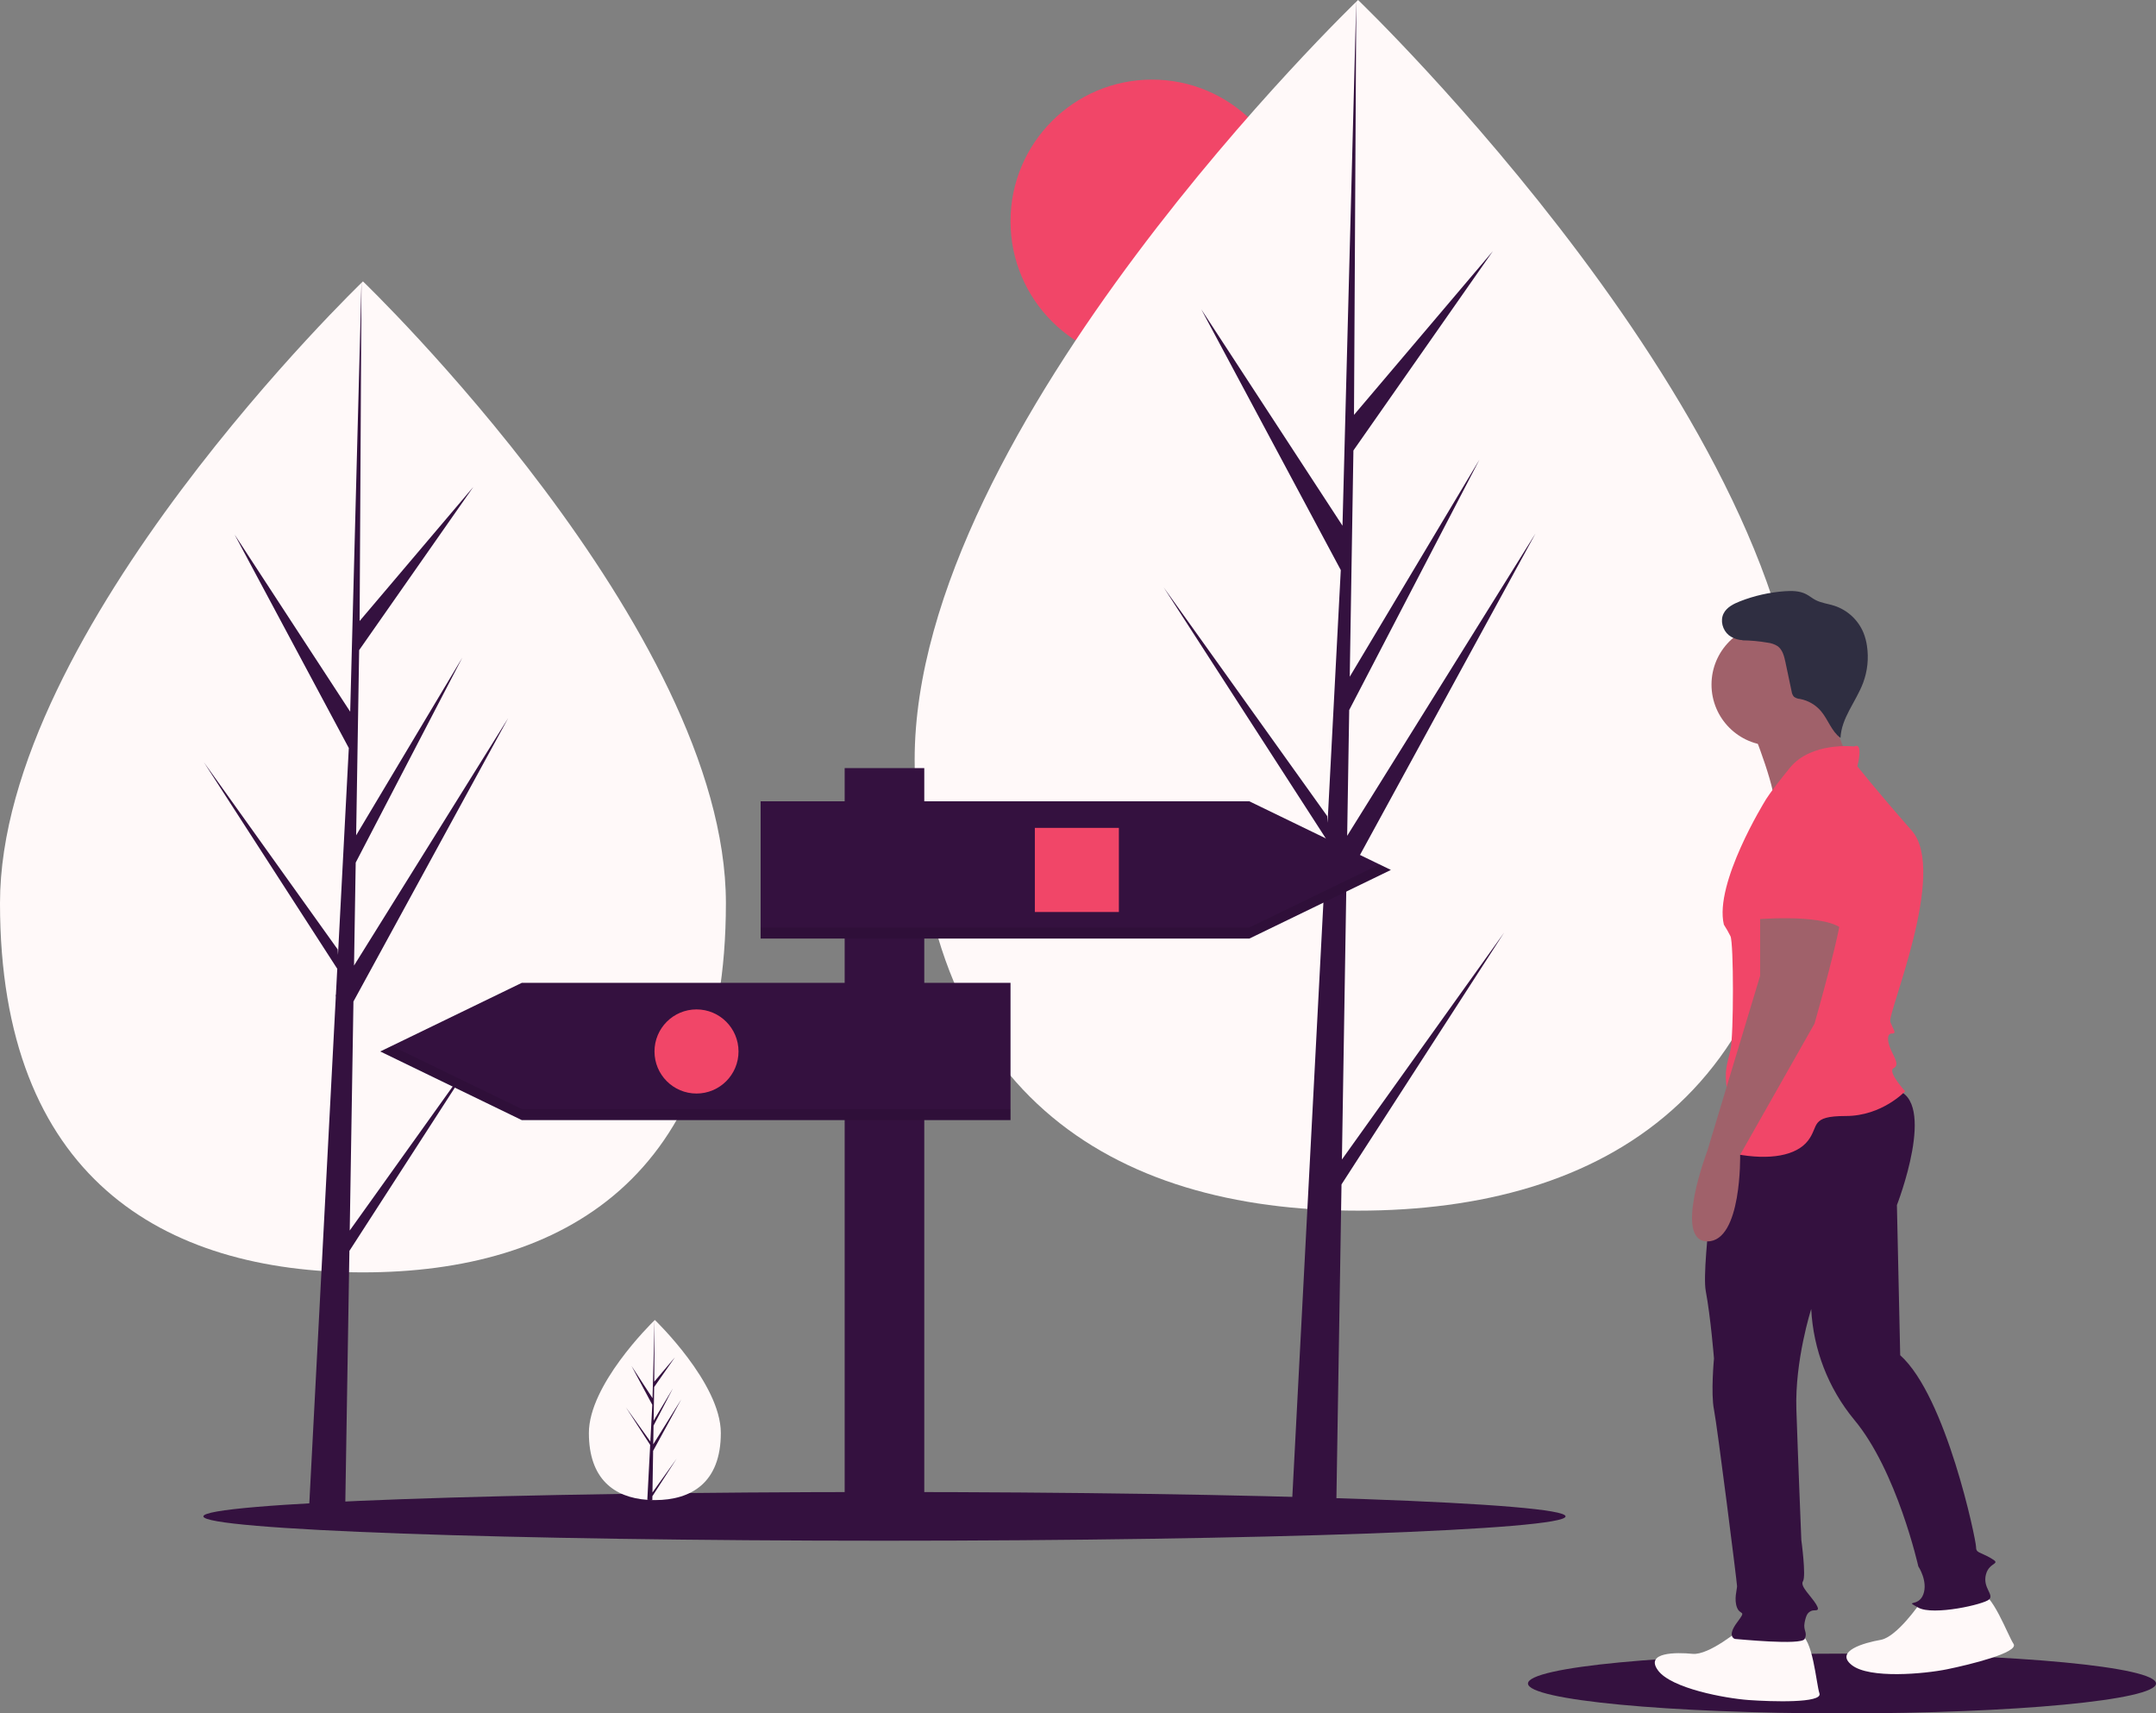 <svg width="628" height="499" viewBox="0 0 628 499" fill="none" xmlns="http://www.w3.org/2000/svg">
<rect x="0" y="0" width="628" height="499" fill="#808080" stroke="none"/>
<g clip-path="url(#clip0)">
<path d="M335.567 105.71C358.335 105.71 376.791 87.236 376.791 64.447C376.791 41.657 358.335 23.183 335.567 23.183C312.8 23.183 294.344 41.657 294.344 64.447C294.344 87.236 312.8 105.71 335.567 105.71Z" fill="#F14668"/>
<path d="M211.442 263.035C211.442 342.731 164.109 370.558 105.721 370.558C47.333 370.558 0 342.731 0 263.035C0 183.339 105.721 81.953 105.721 81.953C105.721 81.953 211.442 183.339 211.442 263.035Z" fill="#FFF9F9"/>
<path d="M101.87 358.367L102.952 291.668L148.013 209.153L103.122 281.205L103.609 251.215L134.665 191.516L103.737 243.278L104.613 189.34L137.868 141.811L104.751 180.858L105.298 81.953L101.86 212.885L102.143 207.484L68.332 155.681L101.601 217.852L98.451 278.093L98.356 276.494L59.379 221.979L98.239 282.142L97.844 289.676L97.774 289.79L97.806 290.408L89.813 443.243H100.492L101.774 364.301L140.538 304.285L101.87 358.367Z" fill="#34113F"/>
<path d="M524.734 221.224C524.734 318.586 466.909 352.582 395.577 352.582C324.246 352.582 266.42 318.586 266.42 221.224C266.42 123.861 395.577 0 395.577 0C395.577 0 524.734 123.861 524.734 221.224Z" fill="#FFF9F9"/>
<path d="M390.872 337.689L392.194 256.205L447.245 155.397L392.402 243.422L392.997 206.784L430.937 133.851L393.154 197.088L394.223 131.192L434.851 73.128L394.392 120.83L395.06 0L390.86 159.957L391.206 153.358L349.9 90.073L390.544 166.025L386.694 239.619L386.58 237.666L338.961 171.068L386.436 244.567L385.954 253.771L385.868 253.909L385.908 254.665L376.143 441.38H389.189L390.755 344.938L438.112 271.618L390.872 337.689Z" fill="#34113F"/>
<path d="M257.628 448.71C367.196 448.71 456.019 445.535 456.019 441.618C456.019 437.701 367.196 434.526 257.628 434.526C148.061 434.526 59.238 437.701 59.238 441.618C59.238 445.535 148.061 448.71 257.628 448.71Z" fill="#34113F"/>
<path d="M536.534 499C587.049 499 628 495.103 628 490.296C628 485.489 587.049 481.592 536.534 481.592C486.019 481.592 445.069 485.489 445.069 490.296C445.069 495.103 486.019 499 536.534 499Z" fill="#34113F"/>
<path d="M269.223 223.697H246.034V441.618H269.223V223.697Z" fill="#34113F"/>
<path d="M363.909 273.342H221.557V233.368H363.909L405.133 253.355L363.909 273.342Z" fill="#34113F"/>
<path opacity="0.1" d="M363.909 270.118H221.557V273.342H363.909L405.133 253.355L401.809 251.743L363.909 270.118Z" fill="black"/>
<path d="M151.992 326.21H294.344V286.237H151.992L110.768 306.223L151.992 326.21Z" fill="#34113F"/>
<path opacity="0.1" d="M114.092 304.612L110.768 306.223L151.992 326.21H294.344V322.987H151.992L114.092 304.612Z" fill="black"/>
<path d="M325.906 241.105H301.429V265.605H325.906V241.105Z" fill="#F14668"/>
<path d="M202.878 318.473C209.637 318.473 215.116 312.989 215.116 306.223C215.116 299.458 209.637 293.973 202.878 293.973C196.119 293.973 190.64 299.458 190.64 306.223C190.64 312.989 196.119 318.473 202.878 318.473Z" fill="#F14668"/>
<path d="M257.628 259.157C261.542 259.157 264.714 255.982 264.714 252.065C264.714 248.148 261.542 244.973 257.628 244.973C253.715 244.973 250.543 248.148 250.543 252.065C250.543 255.982 253.715 259.157 257.628 259.157Z" fill="#34113F"/>
<path d="M257.628 312.026C261.542 312.026 264.714 308.851 264.714 304.934C264.714 301.017 261.542 297.842 257.628 297.842C253.715 297.842 250.543 301.017 250.543 304.934C250.543 308.851 253.715 312.026 257.628 312.026Z" fill="#34113F"/>
<path d="M209.963 417.335C209.963 431.821 201.36 436.879 190.747 436.879C190.501 436.879 190.255 436.877 190.01 436.871C189.518 436.861 189.031 436.837 188.55 436.804C178.972 436.126 171.53 430.808 171.53 417.335C171.53 403.392 189.33 385.799 190.667 384.497L190.669 384.495C190.721 384.445 190.747 384.42 190.747 384.42C190.747 384.42 209.963 402.849 209.963 417.335Z" fill="#FFF9F9"/>
<path d="M190.046 434.663L197.075 424.833L190.029 435.743L190.01 436.871C189.518 436.861 189.031 436.837 188.55 436.805L189.308 422.311L189.302 422.199L189.315 422.178L189.386 420.809L182.323 409.872L189.408 419.782L189.425 420.073L189.997 409.122L183.95 397.821L190.071 407.2L190.667 384.497L190.669 384.42V384.495L190.57 402.397L196.59 395.3L190.545 403.94L190.386 413.744L196.007 404.335L190.363 415.187L190.274 420.638L198.434 407.541L190.243 422.54L190.046 434.663Z" fill="#34113F"/>
<path d="M506.93 474.445C506.93 474.445 497.81 482.132 493.01 481.652C488.21 481.171 479.09 481.171 482.93 486.456C486.77 491.741 502.61 494.624 509.33 495.105C516.051 495.585 530.931 496.066 529.971 493.183C529.011 490.3 528.051 476.847 524.211 475.886C520.371 474.925 506.93 474.445 506.93 474.445Z" fill="#FFF9F9"/>
<path d="M559.276 466.897C559.276 466.897 552.555 476.755 547.802 477.583C543.05 478.412 534.265 480.865 539.383 484.923C544.501 488.981 560.533 487.496 567.135 486.151C573.736 484.806 588.198 481.266 586.5 478.747C584.801 476.229 580.264 463.529 576.307 463.636C572.35 463.744 559.276 466.897 559.276 466.897Z" fill="#FFF9F9"/>
<path d="M501.588 325.912C501.588 325.912 495.41 368.261 496.85 375.949C498.29 383.636 499.25 395.648 499.25 395.648C499.25 395.648 498.29 405.738 499.25 410.542C500.21 415.347 505.97 460.991 505.97 461.952C505.97 462.913 505.01 465.796 505.97 468.198C506.93 470.601 508.85 468.679 505.97 472.523C503.09 476.366 505.01 477.327 505.49 477.327C505.97 477.327 524.691 479.249 525.651 477.327C526.611 475.405 525.171 474.925 525.651 472.523C526.131 470.12 526.611 469.64 527.571 469.159C528.531 468.679 530.451 469.64 529.011 467.237C527.571 464.835 524.211 461.952 525.171 460.511C526.131 459.07 524.691 448.499 524.691 448.499C524.691 448.499 523.731 424.956 523.251 410.542C522.771 396.128 527.571 381.234 527.571 381.234C528.169 393.028 532.545 404.315 540.051 413.425C552.531 428.32 558.772 456.187 558.772 456.187C558.772 456.187 561.652 460.511 560.212 464.355C558.772 468.198 554.451 465.796 558.772 468.198C563.092 470.601 577.972 467.238 579.412 465.796C580.852 464.355 577.492 462.433 578.452 458.589C579.412 454.745 583.252 455.706 579.892 453.784C576.532 451.863 575.572 452.343 575.572 450.421C575.572 448.499 566.932 406.699 553.491 394.687L552.531 350.964C552.531 350.964 564.532 320.215 552.051 317.332C539.571 314.449 501.588 325.912 501.588 325.912Z" fill="#34113F"/>
<path d="M510.291 212.109C510.291 212.109 518.451 232.289 516.531 235.172C514.611 238.054 540.051 225.562 540.051 225.562C540.051 225.562 531.891 205.383 531.891 202.98C531.891 200.578 510.291 212.109 510.291 212.109Z" fill="#A0616A"/>
<path d="M516.291 217.154C526.099 217.154 534.051 209.195 534.051 199.377C534.051 189.559 526.099 181.6 516.291 181.6C506.482 181.6 498.53 189.559 498.53 199.377C498.53 209.195 506.482 217.154 516.291 217.154Z" fill="#A0616A"/>
<path d="M540.051 217.394C540.051 217.394 527.571 215.953 521.331 223.641C515.091 231.328 514.131 233.25 514.131 233.25C514.131 233.25 499.25 257.273 502.13 269.285C502.832 270.369 503.473 271.492 504.05 272.648C505.01 274.57 505.01 301.476 504.05 305.8C503.09 310.125 502.13 311.566 503.09 317.812C504.05 324.058 495.41 334.148 505.49 336.07C515.571 337.992 523.251 336.55 526.611 332.226C529.971 327.902 527.091 325.019 537.651 325.019C548.211 325.019 554.931 317.812 554.931 317.812C554.931 317.812 549.651 312.046 551.571 311.086C553.491 310.125 551.571 307.722 550.611 305.32C549.651 302.918 549.651 300.996 551.091 300.996C552.531 300.996 551.571 300.035 550.611 297.632C549.651 295.23 567.412 253.91 556.852 241.898C546.291 229.887 541.011 223.16 541.011 223.16C541.011 223.16 542.931 215.953 540.051 217.394Z" fill="#F14668"/>
<path d="M512.691 263.039V284.179L497.33 335.109C497.33 335.109 487.25 361.535 497.33 361.535C507.411 361.535 506.87 336.312 506.87 336.312L528.531 298.113C528.531 298.113 537.171 267.843 536.211 265.441C535.251 263.039 512.691 263.039 512.691 263.039Z" fill="#A0616A"/>
<path d="M520.851 231.808C520.851 231.808 506.45 237.574 510.29 252.949C514.131 268.324 510.29 267.843 510.29 267.843C510.29 267.843 529.971 265.922 536.211 270.246L537.651 264.48C537.651 264.48 543.411 231.328 520.851 231.808Z" fill="#F14668"/>
<path d="M510.226 186.031C509.118 186.425 507.929 186.536 506.767 186.355C505.605 186.174 504.506 185.706 503.57 184.994C501.76 183.502 500.993 180.749 502.057 178.658C502.976 176.853 504.942 175.862 506.827 175.123C510.986 173.495 515.366 172.505 519.82 172.187C521.943 172.036 524.173 172.06 526.068 173.031C527.006 173.511 527.82 174.204 528.749 174.702C530.456 175.617 532.443 175.821 534.288 176.41C536.176 177.026 537.91 178.041 539.372 179.386C540.834 180.731 541.99 182.375 542.762 184.206C543.264 185.449 543.614 186.749 543.806 188.076C544.358 191.71 543.972 195.425 542.686 198.868C540.64 204.321 536.348 209.088 536.106 214.908C533.479 213 532.505 209.558 530.4 207.085C528.834 205.258 526.695 204.016 524.333 203.563C523.679 203.523 523.051 203.294 522.525 202.903C522.158 202.465 521.929 201.928 521.864 201.361L520.067 192.867C519.701 191.138 519.239 189.253 517.82 188.203C516.936 187.637 515.933 187.284 514.89 187.17C512.412 186.736 509.902 186.507 507.386 186.485" fill="#2F2E41"/>
</g>
<defs>
<clipPath id="clip0">
<rect width="628" height="499" fill="white"/>
</clipPath>
</defs>
</svg>
